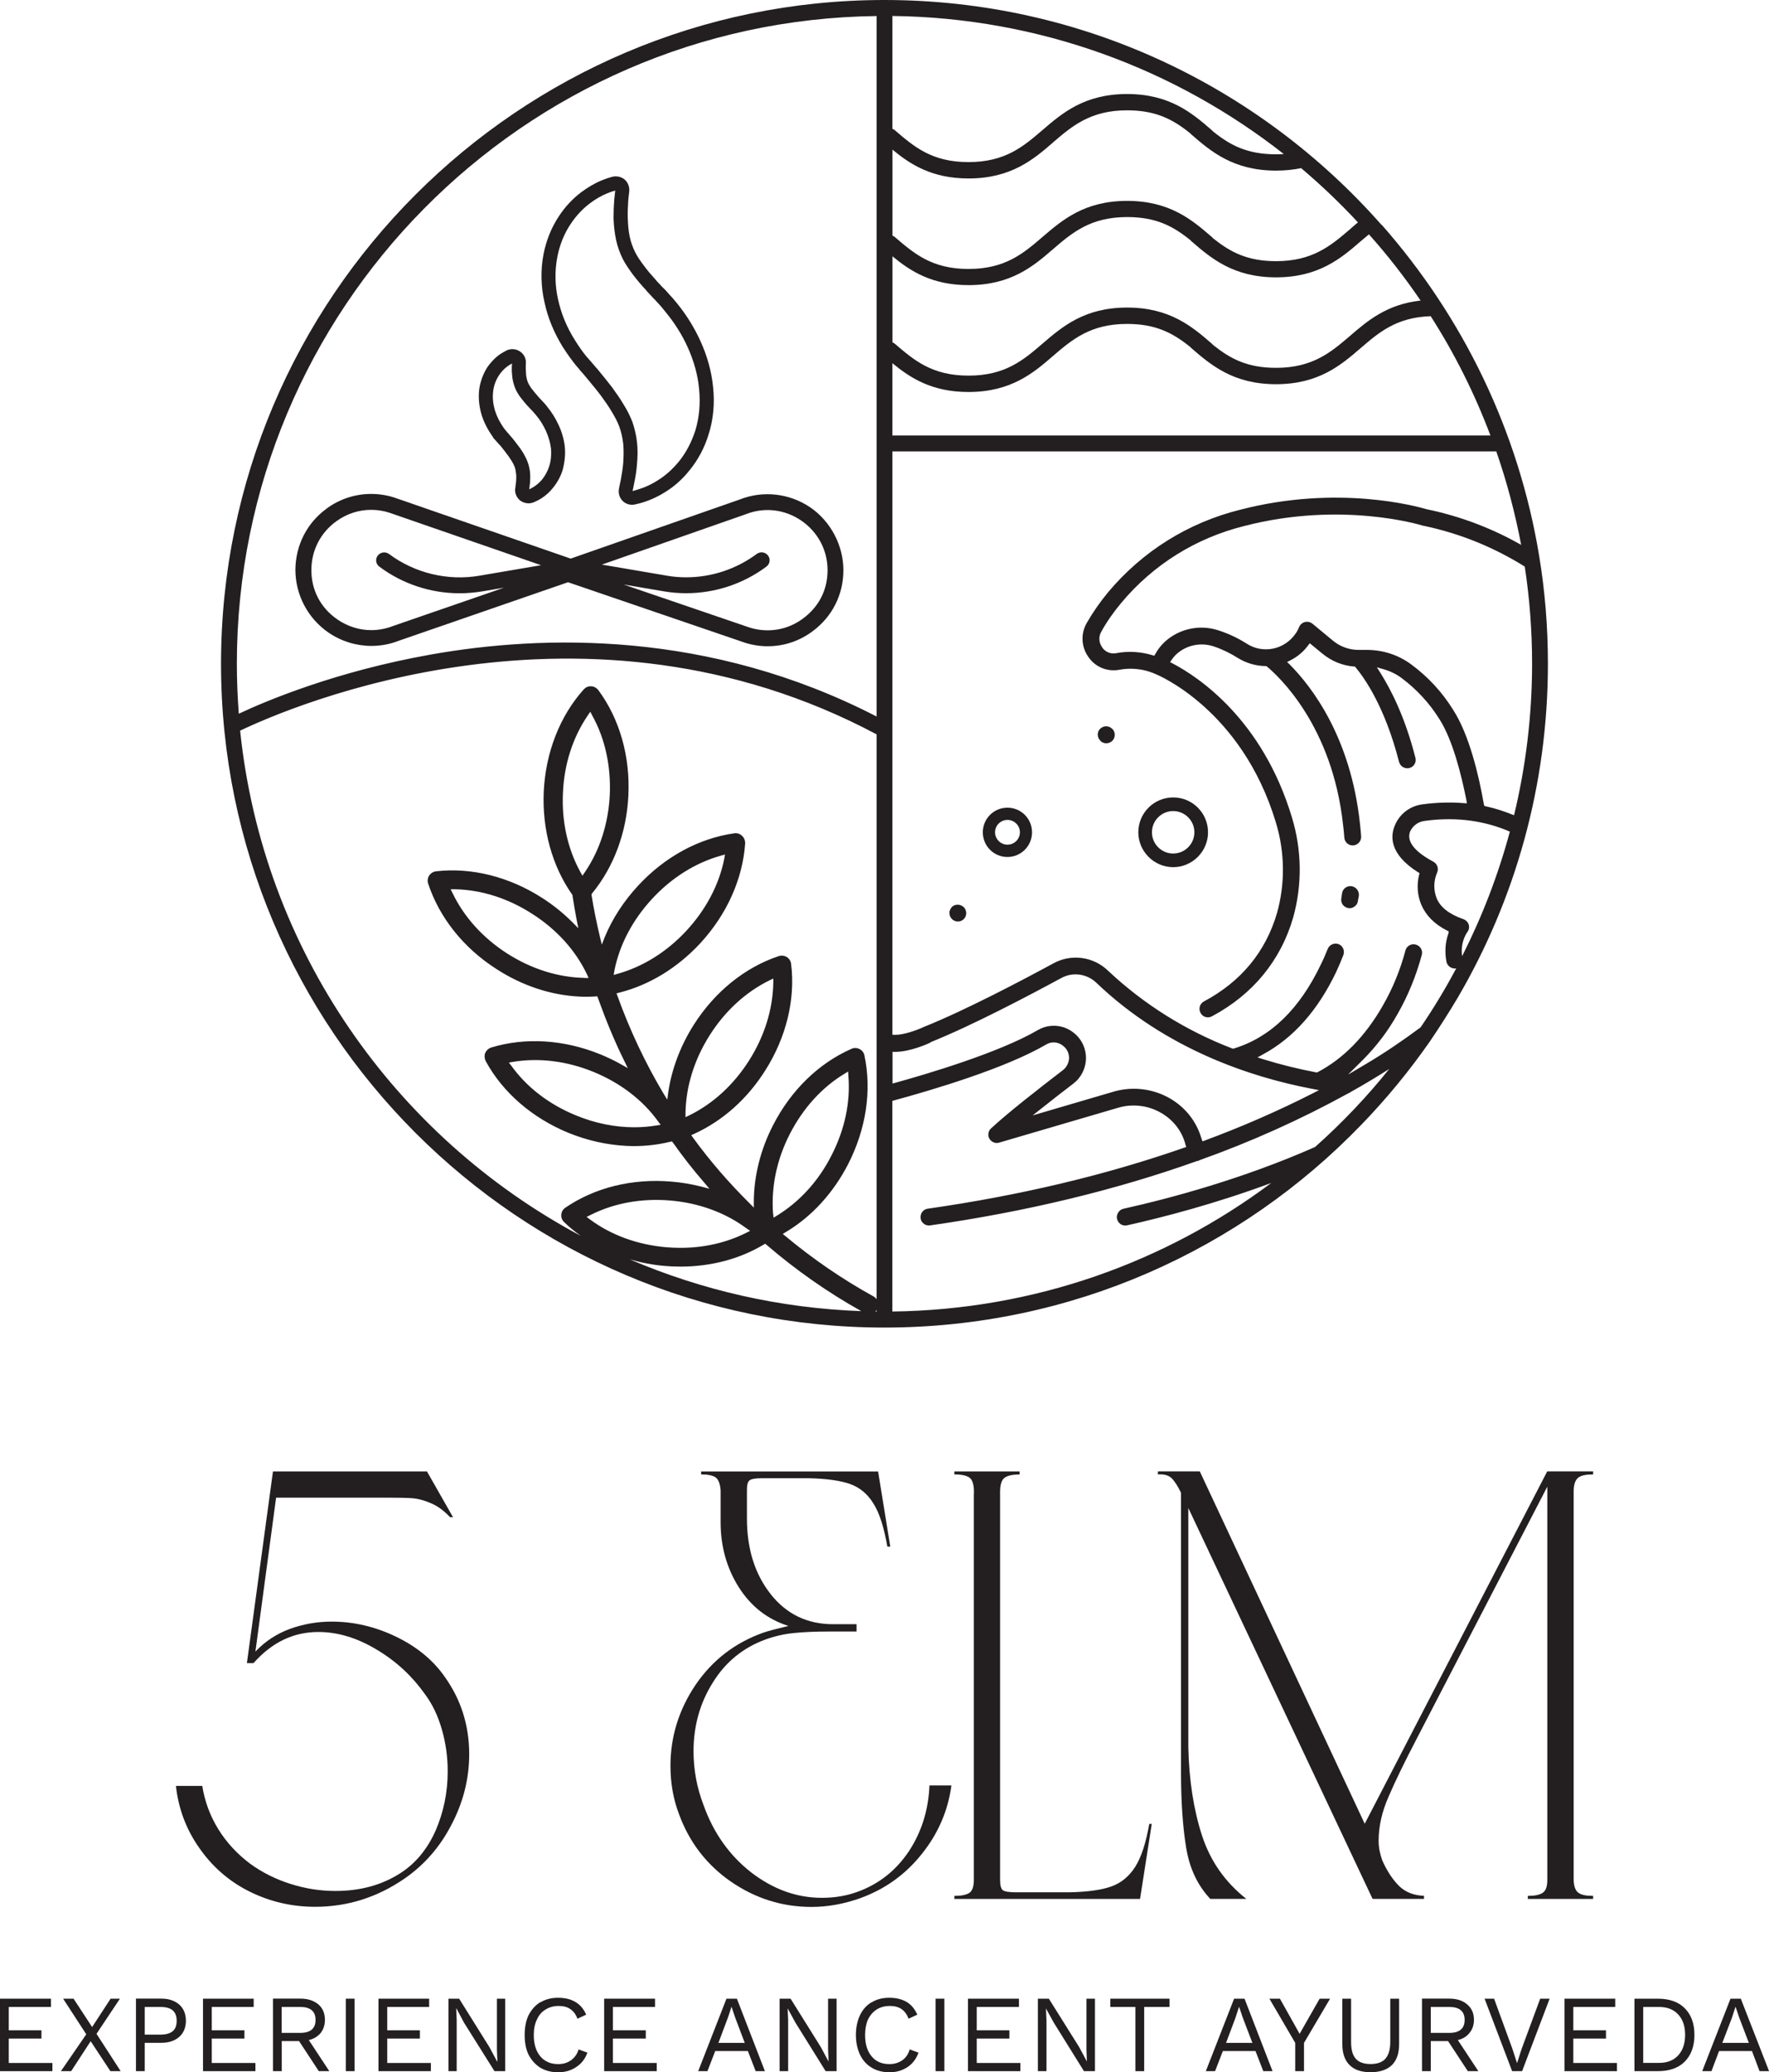 <?xml version="1.0" encoding="UTF-8"?>
<svg id="Layer_2" data-name="Layer 2" xmlns="http://www.w3.org/2000/svg" viewBox="0 0 265.96 311.43">
  <defs>
    <style>
      .cls-1 {
        fill: #231f20;
        stroke-width: 0px;
      }
    </style>
  </defs>
  <g id="Layer_1-2" data-name="Layer 1">
    <g id="Black">
      <path class="cls-1" d="M33.23,99.76c0,55,44.74,99.75,99.73,99.75,28.14,0,53.57-11.69,71.7-30.47h0c3.77-3.89,7.22-8.09,10.33-12.55,1.43-2.11,2.82-4.28,4.14-6.5,8.65-14.76,13.59-31.93,13.59-50.23,0-5.54-.44-10.96-1.32-16.25-3.11-18.87-11.54-35.98-23.67-49.73t-.04,0C189.42,13.07,162.71,0,132.96,0,77.97,0,33.23,44.75,33.23,99.76M134.5,19.54c-.11-.08-.22-.14-.33-.18V2.4c22.17.27,42.57,7.98,58.84,20.75-.37.03-.77.04-1.17.04-4.29,0-6.85-1.34-9.38-3.37l-.15-.12c-.04-.06-.07-.11-.15-.16-2.93-2.54-6.3-5.41-12.71-5.41s-9.75,2.87-12.71,5.41c-2.89,2.48-5.61,4.82-11.14,4.82s-8.21-2.34-11.1-4.82M35.61,99.76C35.61,46.47,78.63,3.05,131.79,2.41v105.27c-25.24-13.02-50.27-12.28-66.98-9.32-14.22,2.52-24.69,6.92-28.91,8.9-.18-2.47-.29-4.97-.29-7.49M158.32,21.4c2.89-2.48,5.64-4.82,11.14-4.82,4.29,0,6.85,1.35,9.38,3.37l.15.12c.04.06.07.11.15.16,2.93,2.54,6.3,5.41,12.71,5.41,1.39,0,2.64-.14,3.77-.37,3,2.54,5.86,5.26,8.54,8.15-.4.34-.81.68-1.17,1.01-2.89,2.48-5.64,4.82-11.14,4.82-4.29,0-6.85-1.35-9.38-3.37l-.15-.12c-.04-.06-.07-.11-.15-.16-2.93-2.54-6.3-5.41-12.71-5.41s-9.75,2.87-12.71,5.41c-2.89,2.48-5.61,4.82-11.14,4.82s-8.21-2.34-11.1-4.82c-.11-.08-.22-.14-.33-.18v-12.93c2.67,2.21,5.93,4.33,11.43,4.33,6.41,0,9.78-2.87,12.71-5.41M158.32,37.44c2.89-2.48,5.64-4.82,11.14-4.82,4.29,0,6.85,1.34,9.38,3.37l.15.12c.04.06.07.11.15.16,2.93,2.54,6.3,5.41,12.71,5.41s9.78-2.87,12.71-5.41c.44-.36.84-.71,1.25-1.05,2.82,3.14,5.39,6.46,7.77,9.95-5.06.55-7.99,3.05-10.59,5.29-2.89,2.48-5.64,4.82-11.14,4.82-4.29,0-6.85-1.35-9.38-3.37l-.15-.12c-.04-.06-.07-.11-.15-.16-2.93-2.54-6.3-5.41-12.71-5.41s-9.75,2.87-12.71,5.41c-2.89,2.48-5.61,4.82-11.14,4.82s-8.21-2.34-11.1-4.81c-.11-.08-.22-.14-.33-.19v-12.93c2.67,2.21,5.93,4.33,11.43,4.33,6.41,0,9.78-2.87,12.71-5.41M204.55,52.33c2.78-2.39,5.42-4.65,10.55-4.81,3.59,5.61,6.6,11.61,8.98,17.93h-89.91v-10.87c2.67,2.21,5.93,4.33,11.43,4.33,6.41,0,9.78-2.87,12.71-5.41,2.89-2.48,5.64-4.82,11.14-4.82,4.29,0,6.85,1.35,9.38,3.37l.15.12c.04.05.07.11.15.16,2.93,2.53,6.3,5.41,12.71,5.41s9.78-2.88,12.71-5.41M134.17,155.49v-87.65h90.79c1.58,4.54,2.82,9.23,3.74,14.04-4.1-2.32-8.83-4.24-14.25-5.36-1.36-.4-13.26-3.74-28.03.09-7.8,1.95-14.65,6.23-19.82,12.39-1.21,1.46-2.31,3.04-3.26,4.7-.88,1.6-.77,3.59.33,5.08h0c1.03,1.49,2.86,2.22,4.65,1.87.55-.1,1.1-.15,1.65-.15,1.32,0,2.64.28,3.85.84.15.06,12.86,5.25,17.99,22.23,1.36,4.45,1.43,9.17.18,13.65-1.72,5.85-5.42,10.31-10.99,13.28-.62.33-.84,1.1-.51,1.71.15.3.4.52.73.62.33.1.7.07.99-.1,6.12-3.25,10.33-8.37,12.2-14.81,1.39-4.95,1.32-10.17-.18-15.09-4.43-14.7-14-21.06-17.92-23.12l-.4-.21.26-.37c.22-.32.48-.62.77-.88,1.5-1.33,3.63-1.74,5.53-1.11,1.28.43,2.49,1.02,3.63,1.74,1.25.77,2.67,1.19,4.14,1.22h.15s.11.09.11.09c1.61,1.34,9.82,8.79,11.43,23.84.07.6.15,1.22.18,1.83.04.67.59,1.19,1.25,1.19h.07c.73-.05,1.25-.65,1.21-1.35-.04-.64-.11-1.29-.18-1.94-1.39-12.96-7.22-20.53-10.55-23.89l-.4-.38.48-.25c1.06-.53,1.98-1.3,2.67-2.24l.26-.33,1.91,1.57c1.36,1.11,2.97,1.78,4.73,1.93h.15s.11.14.11.14c1.25,1.49,4.4,5.87,6.52,14.2.11.33.29.6.59.77.29.17.66.22.95.14.7-.17,1.1-.86.92-1.54-1.57-6.19-3.74-10.33-5.24-12.72l-.55-.88.99.29c.99.28,1.91.72,2.71,1.32,2.27,1.69,4.18,3.76,5.68,6.15,2.02,3.15,3.3,8.35,4.07,12.17l.07.52-.51-.04c-2.05-.16-4.1-.09-6.16.19-1.76.22-3.26,1.3-4.03,2.89-.88,1.81-.99,4.54,3.33,7.29l.26.15-.07.27c-.37,1.5-.26,3.05.33,4.48.7,1.62,1.98,2.92,3.85,3.87l.29.15-.07.33c-.48,1.35-.55,2.8-.29,4.19.11.68.81,1.15,1.47,1.03h0c-1.61,3.05-3.41,6.01-5.35,8.86-2.64,1.96-5.35,3.81-8.17,5.48l-2.75,1.63,2.27-2.25c2.02-2.03,3.77-4.33,5.17-6.84,1.61-2.8,2.82-5.8,3.66-8.91.18-.67-.22-1.37-.92-1.55-.33-.09-.66-.04-.95.12-.29.17-.51.44-.59.77-.77,2.9-1.91,5.7-3.41,8.3-2.64,4.61-5.94,7.97-9.78,9.98l-.15.06-.11-.03c-2.67-.5-5.31-1.16-7.91-1.96l-.88-.28.81-.45c4.58-2.46,8.28-6.64,11.03-12.42.37-.8.73-1.64,1.06-2.49.26-.68-.07-1.41-.7-1.66-.33-.12-.66-.11-.99.03-.29.14-.55.39-.66.7-.33.81-.66,1.59-1.03,2.33-3.19,6.68-7.55,10.93-13.04,12.61l-.15.04-.15-.04c-6.92-2.66-13.23-6.59-18.65-11.68-2.2-2.13-5.53-2.58-8.21-1.11-4.62,2.51-13.3,7.08-19.42,9.53l-.07.03c-1.06.5-3,1.19-4.32,1.19-.11,0-.26,0-.37-.02M165.72,97.29c-.51-.67-.59-1.6-.15-2.35.84-1.53,1.87-2.98,3-4.33,4.8-5.75,11.21-9.75,18.5-11.56,14.62-3.79,26.56-.14,26.67-.1.04.01.07.03.11.03,5.93,1.22,11.03,3.45,15.39,6.17.73,4.77,1.1,9.64,1.1,14.61,0,7.83-.95,15.45-2.71,22.76-1.36-.56-2.78-1.02-4.21-1.34l-.26-.06-.07-.26c-.77-4.4-2.2-10.43-4.62-14.19-1.65-2.66-3.77-4.95-6.3-6.82-1.94-1.43-4.25-2.18-6.67-2.18h-1.25c-1.39,0-2.78-.49-3.85-1.39l-3.08-2.55c-.11-.09-.26-.17-.37-.21-.33-.12-.7-.1-.99.04-.29.14-.55.4-.66.71-.15.37-.33.7-.55,1-1.69,2.39-4.91,3.03-7.33,1.45-1.32-.84-2.75-1.51-4.25-1.99-2.75-.91-5.83-.27-7.99,1.67-.59.54-1.1,1.17-1.47,1.87l-.18.28-.29-.09c-1.76-.53-3.63-.64-5.42-.3-.15.03-.29.04-.4.04-.7,0-1.32-.33-1.72-.91M36.13,109.79c7.62-3.63,51.88-22.73,95.66.57h0s0,84.88,0,84.88c-.15-.17-.29-.32-.48-.42-4.62-2.55-9.05-5.58-13.19-9.02l-.44-.36.48-.29c3.92-2.34,7.14-5.89,9.38-10.25,2.67-5.25,3.55-11.03,2.42-16.29-.07-.42-.37-.77-.73-.96-.4-.19-.84-.21-1.21-.03-4.95,2.17-9.12,6.25-11.8,11.49-1.87,3.63-2.86,7.58-2.89,11.42v.95l-.66-.67c-3.08-3.05-5.94-6.35-8.46-9.81l-.29-.4.44-.2c4.29-1.95,7.99-5.25,10.7-9.54,3.15-4.98,4.54-10.66,3.88-15.99-.04-.43-.29-.8-.62-1.03-.37-.23-.81-.28-1.25-.15-5.09,1.7-9.64,5.38-12.79,10.36-1.98,3.13-3.3,6.62-3.81,10.1l-.15,1.11-.59-.96c-2.75-4.62-5.06-9.53-6.89-14.61l-.15-.41.44-.11c4.54-1.15,8.72-3.72,12.16-7.42,3.99-4.33,6.38-9.66,6.74-15.02,0-.43-.15-.84-.48-1.13-.29-.29-.73-.43-1.14-.37-5.35.75-10.48,3.55-14.47,7.87-2.16,2.33-3.85,4.92-5.02,7.73l-.44,1.13-.29-1.19c-.48-2.04-.92-4.14-1.25-6.23v-.18l.11-.14c3.22-3.92,5.17-9.13,5.42-14.67.29-5.89-1.32-11.51-4.51-15.83-.26-.34-.66-.56-1.06-.58-.48-.03-.84.15-1.14.47-3.59,4-5.72,9.45-6.01,15.33-.26,5.7,1.25,11.19,4.25,15.47l.07.08v.1c.18,1.19.4,2.41.62,3.62l.26,1.29-.92-.93c-1.36-1.35-2.86-2.57-4.51-3.62-4.95-3.19-10.63-4.61-15.94-4.01-.44.05-.81.29-1.06.64-.22.36-.29.8-.15,1.21,1.69,5.11,5.31,9.68,10.3,12.86,3.85,2.49,8.17,3.92,12.46,4.12.77.04,1.58.03,2.38-.02l.29-.02.11.29c1.14,3.18,2.42,6.32,3.92,9.36l.55,1.14-1.1-.62c-.95-.53-1.98-1.02-3-1.44-5.46-2.23-11.28-2.6-16.41-1.04-.4.12-.73.42-.92.82-.15.4-.11.84.07,1.22,2.56,4.72,7,8.55,12.42,10.78,2.86,1.16,5.79,1.82,8.76,1.97,2.23.11,4.43-.1,6.56-.62l.26-.06.18.22c1.43,2.04,3,4.04,4.65,5.94l.81.96-1.21-.32c-1.47-.37-2.97-.63-4.47-.75-5.86-.51-11.54.88-15.97,3.91-.37.24-.59.62-.62,1.05-.04.42.11.84.44,1.14.77.75,1.61,1.42,2.49,2.05-27.96-14.89-47.81-43.01-51.22-75.94M87.24,131.02c-1.9-3.48-2.82-7.6-2.6-11.91.18-4.31,1.5-8.33,3.74-11.61l.37-.54.29.57c1.94,3.48,2.82,7.6,2.64,11.92-.22,4.32-1.5,8.33-3.74,11.61l-.37.54-.33-.57ZM220.56,140.14c.29-.36.37-.78.26-1.17-.11-.39-.44-.7-.81-.84-2.12-.73-3.48-1.79-4.03-3.17-.48-1.25-.44-2.59.07-3.79.29-.63.04-1.35-.55-1.67-3.74-2-3.92-3.64-3.44-4.66.44-.82,1.21-1.36,2.12-1.47,5.13-.71,9.42.13,12.82,1.61-1.76,6.54-4.18,12.8-7.18,18.72-.18-1.23.07-2.49.73-3.56M92.37,145.87c.77-3.9,2.75-7.64,5.68-10.8,2.93-3.17,6.52-5.41,10.33-6.48l.62-.17-.11.63c-.77,3.9-2.75,7.64-5.68,10.81-2.93,3.17-6.52,5.41-10.33,6.48l-.62.18.11-.64ZM87.86,146.96c-3.99-.08-7.99-1.35-11.65-3.69-3.63-2.34-6.45-5.47-8.17-9.05l-.29-.58h.66c3.96.08,7.99,1.36,11.61,3.7,3.66,2.33,6.49,5.46,8.21,9.05l.26.58h-.62ZM139.89,156.63c6.3-2.52,15.02-7.13,19.67-9.65,1.72-.94,3.85-.65,5.28.72,10.52,10.06,23.38,14.2,32.32,15.91l1.14.22-1.03.53c-5.2,2.64-10.63,5-16.08,7.02l-.4.15-.15-.41c-.73-2.56-2.42-4.7-4.73-6.04-2.56-1.48-5.64-1.85-8.46-1.03l-12.2,3.58,1.61-1.27c1.54-1.23,3.11-2.44,4.51-3.51.29-.23.59-.49.81-.79,1.69-2.07,1.39-5.13-.7-6.81l-.07-.05c-1.5-1.22-3.66-1.39-5.35-.41-5.83,3.41-16.74,6.64-21.87,8.05v-4.77c.11,0,.22.01.37.01,2.31,0,5.02-1.25,5.35-1.41M103.06,167.25c.07-3.98,1.32-8.01,3.63-11.66,2.31-3.65,5.42-6.5,8.98-8.25l.59-.28v.64c-.07,3.98-1.32,8.01-3.63,11.66-2.31,3.65-5.42,6.5-8.98,8.25l-.59.28v-.65ZM134.17,165.44c6.05-1.64,17.04-4.9,23.15-8.49.77-.45,1.76-.38,2.46.18l.07.06c.59.45.88,1.12.88,1.84-.04.71-.37,1.36-.92,1.79-3.52,2.7-8.28,6.4-10.81,8.76-.37.33-.48.82-.37,1.28.22.67.92,1.06,1.58.86l17.95-5.26c.73-.22,1.5-.32,2.27-.32,1.47,0,2.89.38,4.14,1.11,1.83,1.06,3.15,2.74,3.66,4.77l.11.36-.37.12c-11.76,4.11-24.73,7.18-38.51,9.15-.62.09-1.06.63-1.06,1.26,0,.34.11.66.37.89.22.24.55.37.88.37.04.01.11,0,.18-.01,14.36-2.05,27.88-5.3,40.12-9.67l.15-.02s.18-.06.29-.13c7.69-2.74,15.17-6.1,22.28-10.01.18-.07.29-.14.4-.22,2.13-1.19,4.03-2.34,5.79-3.46-3.37,4.21-7.11,8.13-11.14,11.72-10.81,4.78-21.73,7.71-28.83,9.29-.33.08-.59.27-.77.56-.18.29-.26.63-.18.96.07.33.29.62.55.8.29.18.62.24.95.17,5.53-1.23,13.37-3.28,21.69-6.37-15.94,11.92-35.65,19.06-56.97,19.32v-31.65ZM86.58,167.62c-3.99-1.63-7.36-4.2-9.67-7.41l-.4-.52.62-.11c3.92-.65,8.13-.12,12.13,1.52,3.99,1.64,7.36,4.2,9.67,7.41l.4.53-.66.1c-1.06.18-2.2.27-3.3.27-2.93,0-5.9-.6-8.79-1.79M116.22,182.35c-.29-3.96.55-8.09,2.53-11.94,1.98-3.85,4.8-6.98,8.21-9.04l.55-.34.04.65c.33,3.96-.55,8.09-2.53,11.94-1.94,3.85-4.8,6.97-8.17,9.04l-.55.34-.07-.64ZM100.17,187.44c-4.29-.37-8.28-1.81-11.47-4.18l-.51-.38.59-.29c3.55-1.79,7.69-2.54,12.02-2.17,4.29.37,8.24,1.81,11.43,4.18l.55.38-.59.29c-2.97,1.49-6.34,2.26-9.89,2.26-.7,0-1.39-.03-2.12-.09M114.79,187.06l.26-.15.22.19c4.43,3.8,9.2,7.14,14.22,9.94-12.31-.44-24.03-3.17-34.81-7.78,1.69.49,3.44.84,5.28.99.33.03.7.05,1.03.07.44.02.88.03,1.32.03,4.54,0,8.87-1.13,12.49-3.3M131.61,197.1c.07-.07.11-.15.18-.23v.23c-.07,0-.15,0-.18,0"/>
      <path class="cls-1" d="M92.07,26.56c-.51.14-1.03.31-1.54.52-1.1.44-2.12,1.05-3.15,1.81-1.28.97-2.42,2.18-3.33,3.57-1.14,1.7-1.94,3.7-2.34,5.77-.44,2.27-.4,4.83.15,7.19.48,2.28,1.43,4.6,2.75,6.72.7,1.1,1.36,2.01,1.98,2.77.18.2.59.68.73.87l.22.24c.15.15.22.26.33.39.11.12.18.22.29.34.95,1.15,1.65,1.99,2.2,2.73.59.8,1.14,1.59,1.61,2.39.51.83.88,1.55,1.14,2.25.29.79.48,1.66.59,2.59.07.82.07,1.75,0,2.83-.07.99-.26,1.91-.37,2.58-.11.47-.18.9-.26,1.27-.15.67.04,1.37.51,1.86.37.39.92.61,1.43.61.15,0,.29,0,.4-.04.51-.1.99-.23,1.47-.39,1.1-.36,2.2-.88,3.22-1.54,1.36-.85,2.56-1.94,3.59-3.24,1.28-1.56,2.27-3.44,2.86-5.42.7-2.19.92-4.63.66-7.05-.22-2.3-.88-4.7-1.91-6.94-.92-2.02-2.12-3.96-3.59-5.75-.4-.51-.84-.99-1.06-1.21l-.44-.5c-.15-.16-.26-.29-.37-.39l-.15-.14c-.15-.14-.26-.27-.37-.38l-.07-.1c-.07-.08-.18-.16-.29-.29-.04-.07-.15-.15-.22-.23l-.07-.1c-.7-.77-1.32-1.48-1.8-2.15-.59-.77-1.03-1.41-1.36-2.06-.37-.72-.66-1.53-.84-2.4-.18-.81-.26-1.75-.29-2.8-.04-.94.04-1.85.07-2.6.04-.51.11-.97.15-1.37.07-.66-.18-1.33-.66-1.77-.4-.33-.88-.5-1.36-.5-.18,0-.33.02-.51.07M95.37,72.51c.15-.74.33-1.71.4-2.8.11-1.22.11-2.27,0-3.22-.11-1.1-.37-2.14-.7-3.1-.33-.84-.73-1.67-1.32-2.61-.51-.86-1.1-1.7-1.72-2.56-.59-.76-1.28-1.63-2.27-2.83l-.07-.06c-.07-.08-.15-.16-.22-.26-.11-.13-.22-.26-.37-.43l-.22-.26c-.11-.14-.51-.59-.7-.79-.59-.71-1.17-1.54-1.79-2.54-1.21-1.92-2.05-4.01-2.49-6.06-.48-2.1-.51-4.35-.11-6.35.33-1.8,1.03-3.53,2.01-4.99.81-1.21,1.76-2.24,2.86-3.07.84-.65,1.76-1.17,2.67-1.54.4-.16.77-.3,1.17-.4-.04.4-.11.84-.15,1.34-.07.82-.11,1.8-.11,2.84.04,1.18.18,2.25.37,3.18.22,1.06.59,2.05,1.03,2.94.4.75.88,1.48,1.54,2.36.55.72,1.17,1.47,1.94,2.29.11.15.22.28.37.43.07.07.15.13.18.19.15.19.37.37.51.56l.15.15c.11.08.18.17.29.3l.51.55c.15.16.51.57.92,1.1,1.36,1.65,2.49,3.43,3.33,5.29.92,2.03,1.54,4.2,1.72,6.27h0c.22,2.14.04,4.29-.55,6.23-.55,1.73-1.39,3.36-2.49,4.71-.92,1.11-1.94,2.05-3.11,2.78-.88.57-1.8,1.02-2.75,1.32-.37.13-.77.23-1.1.33.07-.37.18-.79.26-1.26"/>
      <path class="cls-1" d="M76.17,52.66c-.4.2-.84.46-1.25.76-.62.48-1.17,1.08-1.65,1.76-.37.59-.88,1.56-1.14,2.84-.22,1.11-.18,2.36.07,3.51.22,1.1.7,2.23,1.32,3.26.22.33.4.64.62.91l-.04.03.81.91c.07.07.11.11.15.16.07.07.11.14.15.15.26.35.66.8.95,1.23.29.35.51.69.73,1.04.22.34.37.64.48.92.11.32.18.67.22,1.05.04.34.04.73,0,1.18-.04.28-.07.58-.11.91-.15.72.15,1.46.7,1.92.37.29.84.44,1.28.44.26,0,.51-.05.77-.15.4-.17.81-.37,1.17-.6.66-.42,1.25-.96,1.76-1.6.62-.77,1.14-1.69,1.43-2.66.29-1.06.44-2.28.33-3.44-.11-1.11-.44-2.27-.95-3.35-.44-.97-1.03-1.9-1.72-2.75-.15-.22-.4-.48-.48-.57l-.22-.23c-.07-.08-.11-.14-.18-.2l-.07-.06s-.07-.1-.15-.16l-.29-.34c-.29-.33-.55-.63-.77-.92-.22-.25-.4-.53-.59-.87-.15-.28-.26-.6-.33-.95-.07-.33-.11-.73-.11-1.18-.04-.37,0-.73,0-.97.07-.72-.26-1.41-.88-1.82-.33-.23-.73-.35-1.14-.35-.29,0-.59.06-.88.19M79.69,72.54c.04-.59.04-1.1,0-1.56-.07-.55-.18-1.07-.37-1.56-.15-.42-.37-.83-.62-1.29-.26-.41-.51-.8-.84-1.21-.22-.32-.51-.65-.73-.95h0s-.7-.82-.7-.82c-.07-.08-.26-.27-.33-.38-.26-.29-.51-.66-.77-1.08-.51-.82-.88-1.71-1.06-2.59-.22-.88-.22-1.83-.07-2.67.18-.94.55-1.64.84-2.06.33-.49.73-.92,1.17-1.26.26-.19.51-.35.77-.48-.04.28-.04.66-.04,1.06.04.57.07,1.1.18,1.55.11.54.29,1.04.51,1.49.26.48.51.85.77,1.17.26.34.55.69.88,1.06.07.07.15.14.22.22l.04.07c.11.1.18.19.29.28l.04.07s.07.07.15.12l.22.27c.07.08.26.28.4.46.59.71,1.06,1.48,1.43,2.29.4.87.66,1.8.77,2.68.07.89,0,1.82-.26,2.62-.22.71-.59,1.4-1.03,1.96-.37.46-.81.85-1.28,1.15-.22.15-.48.27-.7.38.04-.34.07-.66.11-.96"/>
      <path class="cls-1" d="M49.1,76.44c-2.97,2.16-4.65,5.51-4.69,9.17,0,3.78,1.87,7.32,4.98,9.46,1.94,1.32,4.18,2,6.45,2,1.39,0,2.78-.25,4.1-.77l25.46-8.8,26.6,9.09c1.14.36,2.27.53,3.41.53,2.42,0,4.76-.76,6.74-2.24,2.97-2.18,4.65-5.52,4.65-9.19s-1.87-7.31-4.98-9.44c-3.15-2.13-7.11-2.56-10.59-1.19l-25.43,8.89-26.56-9.19c-1.14-.36-2.31-.53-3.44-.53-2.38,0-4.73.75-6.71,2.21M50.74,93.1c-2.53-1.72-3.96-4.44-3.92-7.48,0-2.9,1.36-5.54,3.7-7.25,1.58-1.16,3.41-1.75,5.28-1.75.92,0,1.83.14,2.71.42l22.83,7.9-9.27,1.58c-4.76.81-9.71-.38-13.59-3.27-.55-.39-1.28-.28-1.69.25-.4.53-.29,1.28.26,1.67,3.48,2.6,7.73,3.99,12.05,3.99,1.14,0,2.23-.1,3.37-.28l3.3-.56-16.63,5.74c-1.1.43-2.23.64-3.33.64-1.76,0-3.52-.54-5.06-1.59M100.24,86.51l-9.75-1.66,21.58-7.55c2.82-1.12,5.86-.78,8.39.93,2.49,1.71,3.96,4.43,3.96,7.46s-1.36,5.55-3.7,7.27c-2.31,1.72-5.24,2.21-7.99,1.36l-18.98-6.48,6.08,1.03c1.1.19,2.24.28,3.33.28,4.32,0,8.57-1.39,12.05-3.99.55-.4.66-1.14.26-1.67-.4-.53-1.14-.64-1.69-.25-3.08,2.29-6.81,3.52-10.62,3.52-.99,0-1.98-.08-2.93-.25"/>
      <polygon class="cls-1" points="0 300.37 0 311.26 7.88 311.26 7.88 310.03 1.32 310.03 1.32 306.36 6.23 306.36 6.23 305.12 1.32 305.12 1.32 301.61 7.66 301.61 7.66 300.37 0 300.37"/>
      <polygon class="cls-1" points="16.63 300.37 13.85 304.63 11.06 300.37 9.49 300.37 12.97 305.72 9.16 311.26 10.7 311.26 13.63 306.76 16.6 311.26 18.14 311.26 14.51 305.65 18.03 300.37 16.63 300.37"/>
      <path class="cls-1" d="M20.44,300.37v10.89h1.32v-4.26h2.53c1.1,0,1.98-.3,2.67-.9.66-.6.99-1.41.99-2.42s-.33-1.82-.99-2.42c-.7-.6-1.58-.9-2.67-.9h-3.85ZM21.76,301.61h2.34c.84,0,1.47.17,1.87.52.4.35.59.87.59,1.56s-.18,1.21-.59,1.56c-.4.34-1.03.52-1.87.52h-2.34v-4.16Z"/>
      <polygon class="cls-1" points="30.52 300.37 30.52 311.26 38.4 311.26 38.4 310.03 31.84 310.03 31.84 306.36 36.75 306.36 36.75 305.12 31.84 305.12 31.84 301.61 38.14 301.61 38.14 300.37 30.52 300.37"/>
      <path class="cls-1" d="M41.04,300.37v10.89h1.32v-4.52h2.6l2.97,4.52h1.58l-3.08-4.67c.77-.19,1.36-.56,1.8-1.09.4-.53.62-1.17.62-1.95,0-.98-.33-1.76-.99-2.33-.7-.57-1.58-.86-2.67-.86h-4.14ZM42.35,301.61h2.78c1.54,0,2.31.65,2.31,1.95s-.77,1.95-2.31,1.95h-2.78v-3.89Z"/>
      <rect class="cls-1" x="51.99" y="300.37" width="1.32" height="10.89"/>
      <polygon class="cls-1" points="56.9 300.37 56.9 311.26 64.78 311.26 64.78 310.03 58.22 310.03 58.22 306.36 63.13 306.36 63.13 305.12 58.22 305.12 58.22 301.61 64.52 301.61 64.52 300.37 56.9 300.37"/>
      <polygon class="cls-1" points="74.71 300.37 74.71 308.06 74.78 309.81 74.74 309.81 73.57 307.63 69.03 300.37 67.42 300.37 67.42 311.26 68.66 311.26 68.66 303.57 68.59 301.83 68.62 301.83 69.76 303.97 74.34 311.26 75.95 311.26 75.95 300.37 74.71 300.37"/>
      <path class="cls-1" d="M81.23,300.89c-.73.45-1.32,1.11-1.76,1.95-.4.85-.59,1.84-.59,2.97s.18,2.14.59,2.98c.44.84,1.03,1.49,1.76,1.95.77.45,1.65.69,2.68.69s1.94-.26,2.71-.78c.81-.52,1.36-1.25,1.69-2.17l-1.32-.49c-.22.73-.62,1.27-1.17,1.65-.51.37-1.17.56-1.9.56-1.14,0-2.02-.39-2.68-1.16-.66-.78-.99-1.85-.99-3.21,0-.9.15-1.68.48-2.34.29-.66.73-1.16,1.32-1.51.55-.34,1.21-.52,1.94-.52s1.32.16,1.76.48c.48.32.84.8,1.06,1.44l1.32-.61c-.37-.84-.88-1.47-1.61-1.9-.7-.43-1.58-.64-2.64-.64-.99,0-1.87.23-2.64.69"/>
      <polygon class="cls-1" points="90.83 300.37 90.83 311.26 98.74 311.26 98.74 310.03 92.15 310.03 92.15 306.36 97.09 306.36 97.09 305.12 92.15 305.12 92.15 301.61 98.48 301.61 98.48 300.37 90.83 300.37"/>
      <path class="cls-1" d="M109.22,300.37l-4.25,10.89h1.39l1.17-3.02h4.91l1.17,3.02h1.39l-4.21-10.89h-1.58ZM109.48,303.1l.48-1.47h.04l.51,1.52,1.46,3.86h-3.96l1.47-3.91Z"/>
      <polygon class="cls-1" points="124.5 300.37 124.5 308.06 124.57 309.81 124.57 309.81 123.4 307.63 118.86 300.37 117.21 300.37 117.21 311.26 118.49 311.26 118.49 303.57 118.42 301.83 118.42 301.83 119.59 303.97 124.13 311.26 125.78 311.26 125.78 300.37 124.5 300.37"/>
      <path class="cls-1" d="M131.06,300.89c-.77.45-1.36,1.11-1.76,1.95-.4.85-.62,1.84-.62,2.97s.22,2.14.62,2.98c.4.84.99,1.49,1.76,1.95.73.45,1.65.69,2.67.69s1.91-.26,2.71-.78c.77-.52,1.32-1.25,1.65-2.17l-1.32-.49c-.22.73-.59,1.27-1.14,1.65-.55.37-1.17.56-1.91.56-1.14,0-2.05-.39-2.67-1.16-.66-.78-.99-1.85-.99-3.21,0-.9.15-1.68.44-2.34.33-.66.77-1.16,1.32-1.51.55-.34,1.21-.52,1.98-.52.7,0,1.28.16,1.76.48.44.32.81.8,1.03,1.44l1.32-.61c-.37-.84-.88-1.47-1.58-1.9-.73-.43-1.61-.64-2.64-.64s-1.91.23-2.64.69"/>
      <rect class="cls-1" x="140.66" y="300.37" width="1.32" height="10.89"/>
      <polygon class="cls-1" points="145.53 300.37 145.53 311.26 153.41 311.26 153.41 310.03 146.85 310.03 146.85 306.36 151.76 306.36 151.76 305.12 146.85 305.12 146.85 301.61 153.19 301.61 153.19 300.37 145.53 300.37"/>
      <polygon class="cls-1" points="163.34 300.37 163.34 308.06 163.41 309.81 163.41 309.81 162.24 307.63 157.69 300.37 156.04 300.37 156.04 311.26 157.33 311.26 157.33 303.57 157.25 301.83 157.25 301.83 158.43 303.97 162.97 311.26 164.62 311.26 164.62 300.37 163.34 300.37"/>
      <polygon class="cls-1" points="166.93 300.37 166.93 301.61 170.7 301.61 170.7 311.26 172.02 311.26 172.02 301.61 175.83 301.61 175.83 300.37 166.93 300.37"/>
      <path class="cls-1" d="M185.54,300.37l-4.25,10.89h1.39l1.17-3.02h4.91l1.17,3.02h1.39l-4.21-10.89h-1.58ZM185.79,303.1l.48-1.47h.04l.51,1.52,1.47,3.86h-3.96l1.47-3.91Z"/>
      <polygon class="cls-1" points="198.4 300.37 195.39 305.65 192.43 300.37 190.85 300.37 194.73 307.01 194.73 311.26 196.05 311.26 196.05 307.01 199.97 300.37 198.4 300.37"/>
      <path class="cls-1" d="M209.02,300.37v6.5c0,1.15-.26,1.98-.73,2.52-.48.53-1.21.8-2.23.8s-1.76-.27-2.23-.8c-.48-.54-.7-1.37-.7-2.52v-6.5h-1.32v6.83c0,1.38.37,2.44,1.1,3.15.7.71,1.76,1.07,3.15,1.07s2.45-.36,3.19-1.06c.73-.71,1.1-1.77,1.1-3.16v-6.83h-1.32Z"/>
      <path class="cls-1" d="M213.79,300.37v10.89h1.32v-4.52h2.6l2.97,4.52h1.58l-3.08-4.67c.77-.19,1.36-.56,1.76-1.09.44-.53.66-1.17.66-1.95,0-.98-.33-1.76-1.03-2.33-.66-.57-1.54-.86-2.67-.86h-4.1ZM215.11,301.61h2.78c1.54,0,2.31.65,2.31,1.95s-.77,1.95-2.31,1.95h-2.78v-3.89Z"/>
      <polygon class="cls-1" points="231.56 300.37 228.77 307.91 228.08 310.06 227.38 307.9 224.63 300.37 223.2 300.37 227.34 311.26 228.84 311.26 232.98 300.37 231.56 300.37"/>
      <polygon class="cls-1" points="235.22 300.37 235.22 311.26 243.1 311.26 243.1 310.03 236.54 310.03 236.54 306.36 241.45 306.36 241.45 305.12 236.54 305.12 236.54 301.61 242.84 301.61 242.84 300.37 235.22 300.37"/>
      <path class="cls-1" d="M245.73,300.37v10.89h3.52c1.72,0,3.08-.47,4.03-1.42.95-.95,1.47-2.29,1.47-4.03s-.51-3.07-1.47-4.02c-.95-.95-2.31-1.42-4.03-1.42h-3.52ZM247.05,301.61h2.35c1.25,0,2.2.37,2.89,1.11.7.74,1.06,1.77,1.06,3.09s-.37,2.35-1.06,3.1c-.7.74-1.65,1.11-2.89,1.11h-2.35v-8.41Z"/>
      <path class="cls-1" d="M260.17,300.37l-4.25,10.89h1.39l1.14-3.02h4.95l1.14,3.02h1.43l-4.25-10.89h-1.54ZM260.43,303.1l.48-1.47h.04l.51,1.52,1.47,3.86h-3.99l1.5-3.91Z"/>
      <path class="cls-1" d="M41.04,221.12l-3.92,28.82h.99c2.78-3.13,6.01-4.68,9.75-4.68,2.93,0,5.86.89,8.79,2.66,2.97,1.77,5.35,4.01,7.25,6.7,1.1,1.47,1.94,3.23,2.53,5.28.59,2.05.88,4.14.88,6.29,0,3.18-.62,6.16-1.83,8.95-1.25,2.78-3.01,4.91-5.31,6.38-2.78,1.78-6.01,2.66-9.75,2.66-2.27,0-4.51-.35-6.74-1.06-2.23-.7-4.29-1.73-6.12-3.07-1.87-1.41-3.48-3.12-4.73-5.14-1.25-2.02-2.05-4.19-2.42-6.52h-3.96c.37,3.36,1.5,6.43,3.41,9.18,2.01,2.94,4.58,5.17,7.66,6.7,3.08,1.53,6.38,2.29,9.86,2.29,4.84,0,9.31-1.41,13.41-4.22,3.01-2.08,5.39-4.8,7.11-8.17,1.76-3.36,2.64-6.88,2.64-10.56,0-4.34-1.25-8.23-3.7-11.65-1.76-2.51-4.21-4.51-7.33-6.01-3.11-1.5-6.34-2.25-9.64-2.25-2.2,0-4.29.37-6.3,1.1-1.98.73-3.7,1.86-5.17,3.4l3.11-23.13h16.78c1.72,0,2.97.03,3.77.09.81.07,1.72.31,2.71.74,1.03.43,1.98,1.13,2.9,2.11h.44l-3.92-6.88h-23.16Z"/>
      <path class="cls-1" d="M105.41,221.12v.46c1.03,0,1.76.15,2.2.46.4.31.66.95.73,1.93v4.77c0,3.67.92,6.94,2.75,9.82,1.83,2.88,4.32,4.8,7.44,5.79-1.8.43-3.04.76-3.77,1.01-4.29,1.53-7.66,4.14-10.19,7.85-2.49,3.7-3.77,7.76-3.77,12.16,0,2.63.44,5.05,1.28,7.25,1.54,4.22,4.14,7.61,7.8,10.15,3.7,2.54,7.73,3.81,12.13,3.81,2.38,0,4.8-.43,7.25-1.29,3.74-1.34,6.85-3.56,9.31-6.65,2.49-3.09,3.96-6.53,4.47-10.32h-3.3c-.15,3.67-1.17,6.96-3.08,9.87-1.94,2.91-4.51,4.94-7.69,6.1-1.65.61-3.44.92-5.39.92-3.81,0-7.33-1.28-10.63-3.81-3.26-2.54-5.68-5.92-7.18-10.14-.99-2.57-1.5-5.26-1.5-8.08,0-3.85.99-7.31,2.93-10.37,1.9-3.06,4.54-5.2,7.91-6.43,1.36-.49,2.75-.81,4.21-.96,1.47-.15,3.19-.23,5.17-.23h4.29v-1.1h-3.55c-3.85,0-7-1.51-9.38-4.54-2.38-3.03-3.55-6.81-3.55-11.33v-4.32c0-.73.11-1.21.4-1.43.26-.21.88-.32,1.87-.32h6.96c2.71.06,4.8.35,6.27.87,1.47.52,2.64,1.5,3.52,2.94.92,1.44,1.58,3.59,2.09,6.47h.44l-1.83-11.29h-26.6Z"/>
      <path class="cls-1" d="M143.48,221.12v.46c1.25,0,2.05.21,2.45.64.37.43.55,1.25.48,2.48v57.83c0,.98-.22,1.62-.66,1.93-.48.31-1.21.46-2.27.46v.46h27.92l1.76-11.28h-.37c-.51,2.88-1.21,5.03-2.13,6.47-.92,1.44-2.12,2.42-3.59,2.94-1.47.52-3.55.81-6.23.87h-8.1c-1.03,0-1.69-.11-1.98-.32-.26-.22-.4-.72-.4-1.52v-57.83c-.04-1.22.11-2.05.51-2.48.4-.43,1.21-.64,2.42-.64v-.46h-9.82Z"/>
      <path class="cls-1" d="M232.62,221.12l-27.44,52.96-24.8-52.96h-6.3v.46c.92-.06,1.58.12,2.05.55.44.43.92,1.16,1.43,2.2v42.04c0,4.4.26,8.17.77,11.29.51,3.12,1.72,5.69,3.63,7.71h5.42c-3.19-2.51-5.42-5.69-6.67-9.54-1.25-3.85-1.94-8.26-2.05-13.22v-35.98l27.7,58.74h7.73v-.46c-1.54-.06-2.78-.55-3.74-1.47-.92-.92-1.8-2.2-2.53-3.85-.33-.92-.55-1.9-.55-2.94,0-2.2.51-4.42,1.5-6.65.95-2.23,2.42-5.25,4.4-9.04l19.46-37.54v59.11c0,.98-.22,1.62-.7,1.93-.44.31-1.21.46-2.23.46v.46h9.82v-.46c-1.06,0-1.79-.15-2.2-.46-.44-.3-.7-.95-.73-1.93v-58.56c.04-.98.29-1.62.73-1.93.4-.31,1.14-.46,2.2-.46v-.46h-6.89Z"/>
      <path class="cls-1" d="M166.3,109.15c-.37,0-.66.15-.92.39-.48.5-.44,1.31.07,1.79.04.07.11.12.18.17.07.04.15.08.22.11.07.03.15.05.22.07.18.03.33.03.51,0,.07-.02.15-.04.22-.07.07-.03.15-.07.22-.11.07-.05.15-.1.22-.17.48-.5.48-1.3,0-1.79h0s-.07-.04-.07-.04c-.22-.23-.55-.35-.88-.35h0Z"/>
      <path class="cls-1" d="M143.51,136.04c-.07.03-.15.07-.22.12-.15.1-.26.21-.33.36-.07.07-.11.14-.11.21-.04.08-.07.16-.11.25v.24c0,.7.59,1.27,1.28,1.27s1.25-.57,1.25-1.27c0-.08,0-.17-.04-.25,0-.08-.04-.15-.07-.23-.04-.15-.15-.29-.26-.41-.26-.24-.59-.37-.92-.37-.15,0-.33.03-.48.09"/>
      <path class="cls-1" d="M201.77,134.26c-.04.25-.07.49-.11.74-.07.37.04.7.22.97.22.27.51.45.84.5.33.06.66-.03.92-.23.29-.2.48-.49.51-.83.04-.27.11-.53.15-.79.07-.69-.4-1.33-1.1-1.44-.04,0-.11-.01-.18-.01-.62,0-1.17.45-1.25,1.09"/>
      <path class="cls-1" d="M171.14,125.08c0,2.89,2.38,5.24,5.24,5.24s5.24-2.34,5.24-5.24-2.34-5.24-5.24-5.24-5.24,2.35-5.24,5.24M173.19,125.08c0-1.76,1.43-3.19,3.19-3.19s3.19,1.43,3.19,3.19-1.43,3.19-3.19,3.19-3.19-1.43-3.19-3.19"/>
      <path class="cls-1" d="M147.76,125.08c0,2.05,1.65,3.71,3.7,3.71s3.7-1.66,3.7-3.71-1.65-3.7-3.7-3.7-3.7,1.66-3.7,3.7M149.6,125.08c0-1.03.84-1.86,1.87-1.86s1.87.84,1.87,1.86-.84,1.86-1.87,1.86-1.87-.84-1.87-1.86"/>
    </g>
  </g>
</svg>